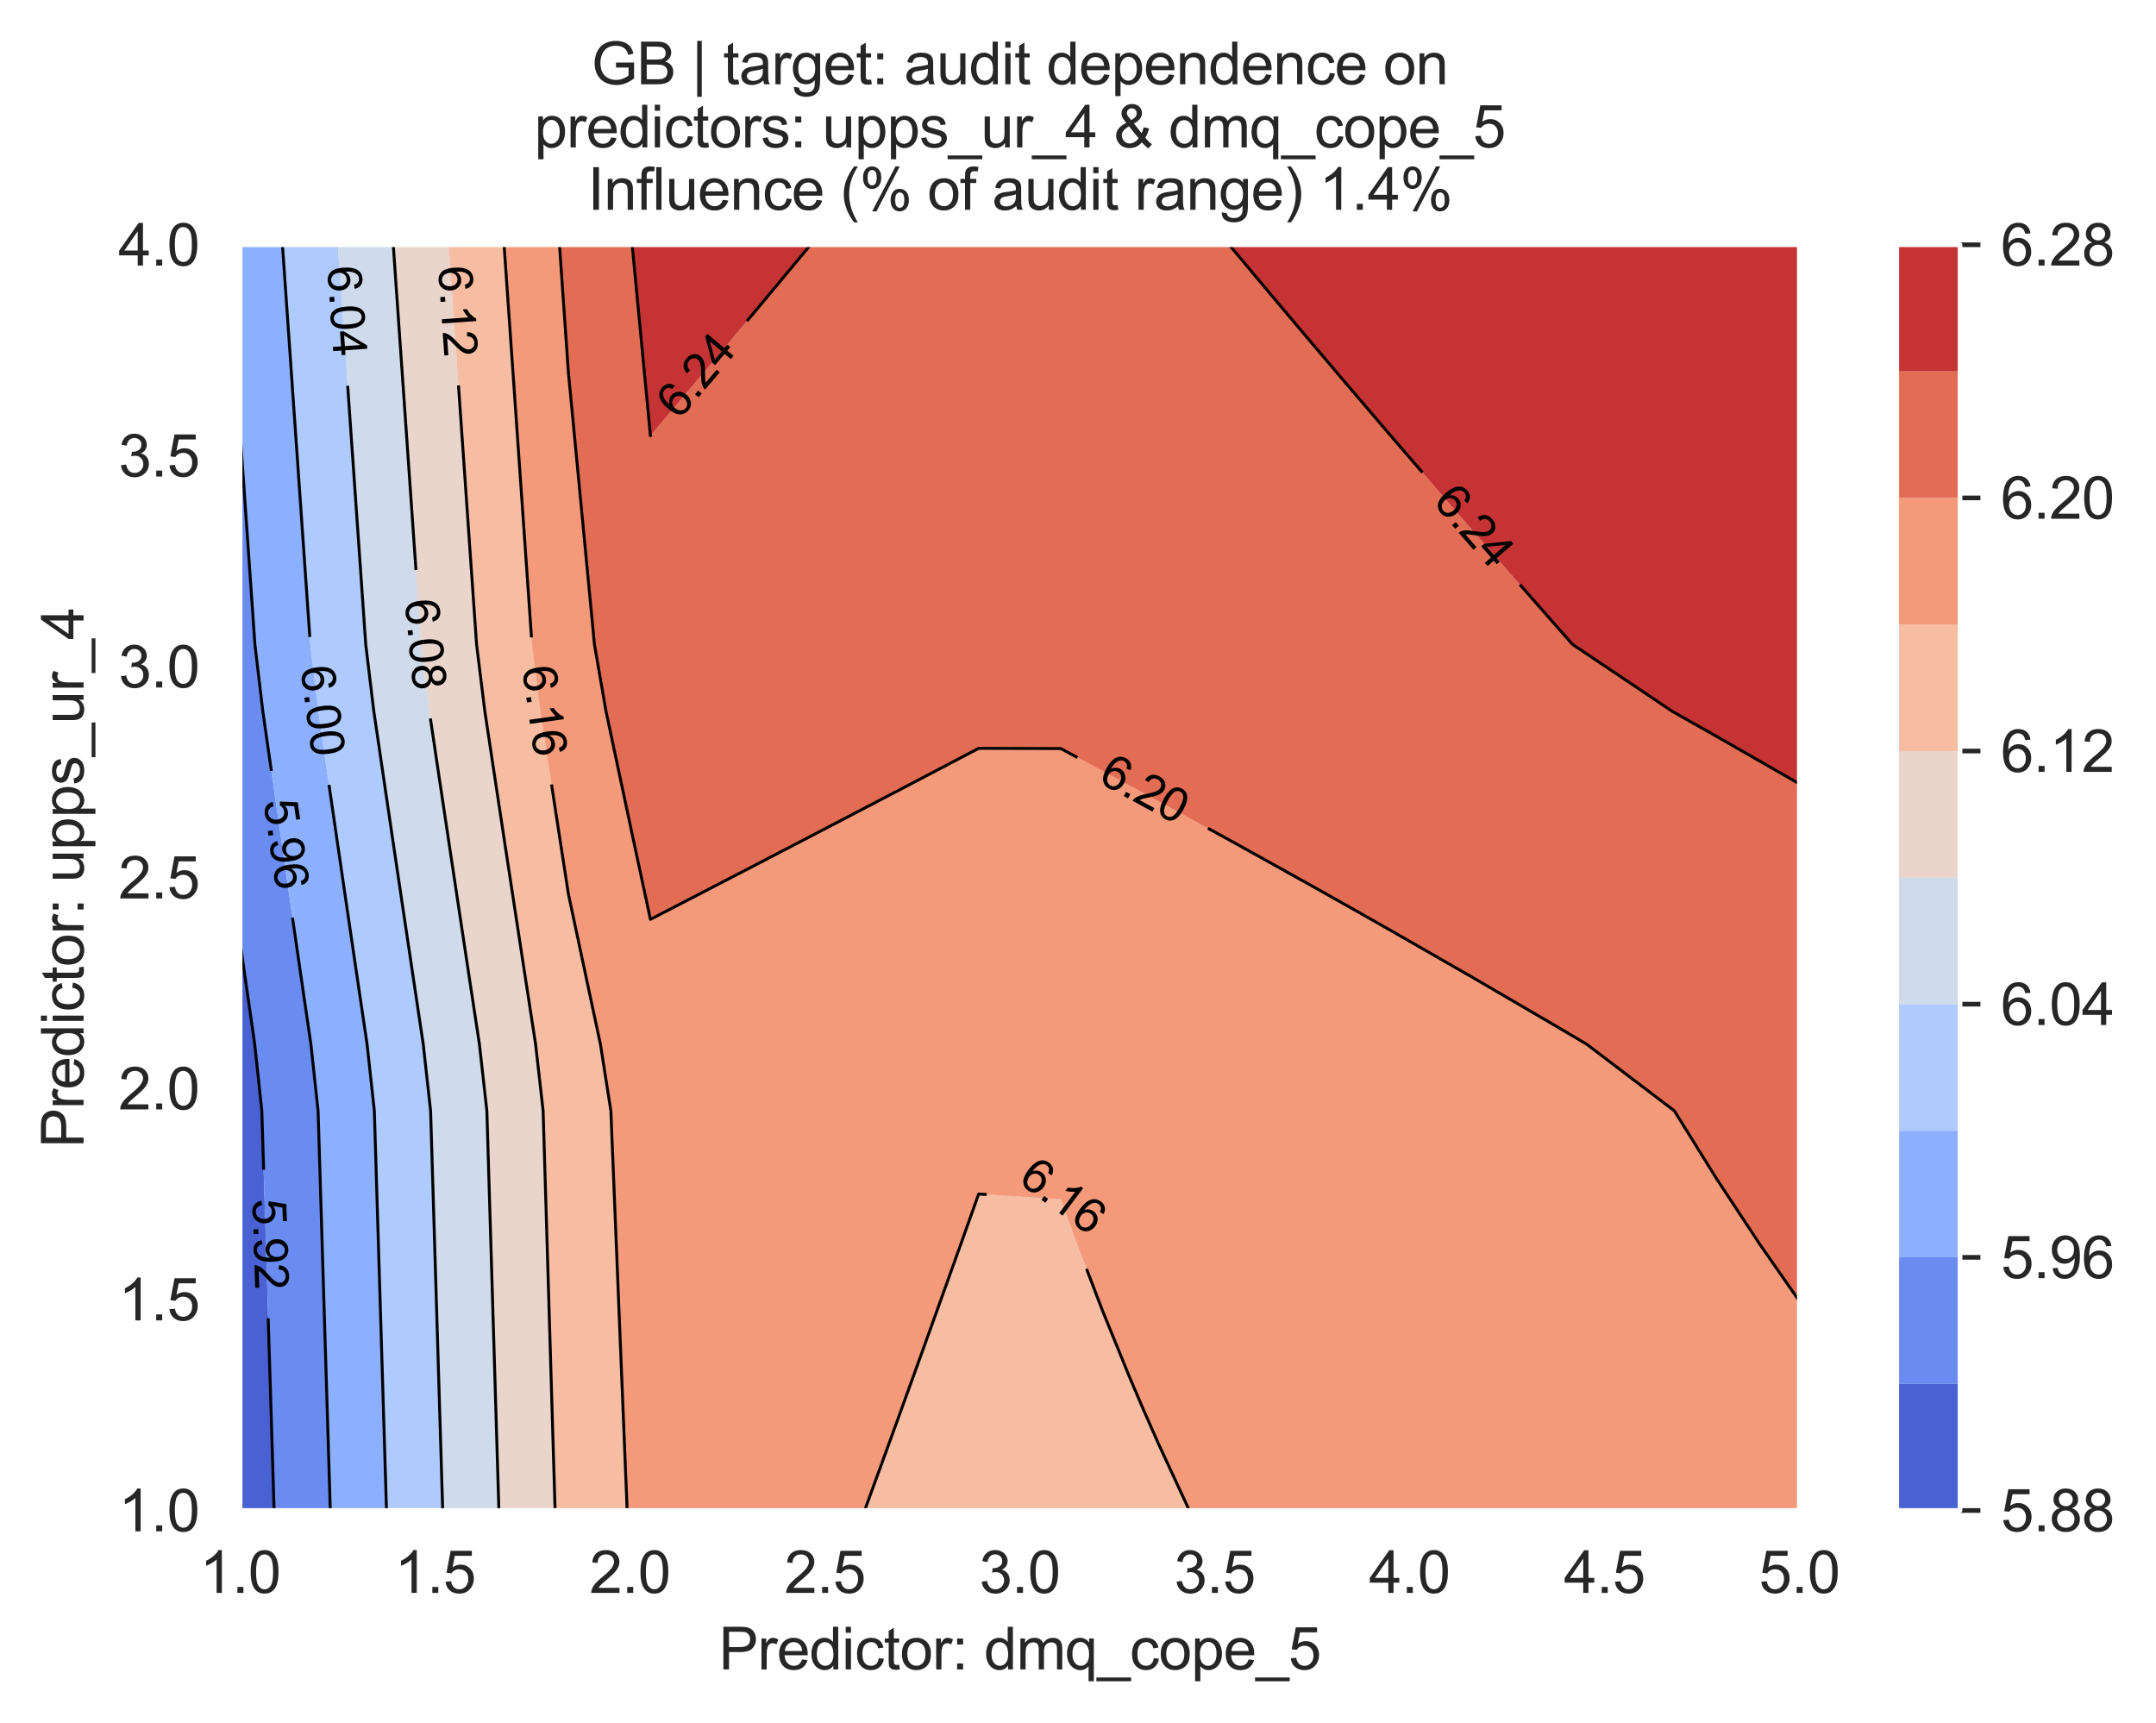 <?xml version="1.0" encoding="utf-8" standalone="no"?>
<!DOCTYPE svg PUBLIC "-//W3C//DTD SVG 1.1//EN"
  "http://www.w3.org/Graphics/SVG/1.1/DTD/svg11.dtd">
<svg xmlns:xlink="http://www.w3.org/1999/xlink" width="370.358pt" height="295.974pt" viewBox="0 0 370.358 295.974" xmlns="http://www.w3.org/2000/svg" version="1.1">
 <defs>
  <style type="text/css">*{stroke-linejoin: round; stroke-linecap: butt}</style>
 </defs>
 <g id="figure_1">
  <g id="patch_1">
   <path d="M 0 295.974 
L 370.358 295.974 
L 370.358 0 
L 0 0 
z
" style="fill: #ffffff"/>
  </g>
  <g id="axes_1">
   <g id="patch_2">
    <path d="M 41.245 259.483 
L 309.085 259.483 
L 309.085 42.043 
L 41.245 42.043 
z
" style="fill: #eaeaf2"/>
   </g>
   <g id="matplotlib.axis_1">
    <g id="xtick_1">
     <g id="line2d_1">
      <path d="M 41.245 259.483 
L 41.245 42.043 
" clip-path="url(#p12a5e6194b)" style="fill: none; stroke: #ffffff; stroke-width: 0.8; stroke-linecap: round"/>
     </g>
     <g id="text_1">
      <!-- 1.0 -->
      <g style="fill: #262626" transform="translate(34.295 273.641)scale(0.1 -0.1)">
       <defs>
        <path id="ArialMT-31" d="M 2384 0 
L 1822 0 
L 1822 3584 
Q 1619 3391 1289 3197 
Q 959 3003 697 2906 
L 697 3450 
Q 1169 3672 1522 3987 
Q 1875 4303 2022 4600 
L 2384 4600 
L 2384 0 
z
" transform="scale(0.016)"/>
        <path id="ArialMT-2e" d="M 581 0 
L 581 641 
L 1222 641 
L 1222 0 
L 581 0 
z
" transform="scale(0.016)"/>
        <path id="ArialMT-30" d="M 266 2259 
Q 266 3072 433 3567 
Q 600 4063 929 4331 
Q 1259 4600 1759 4600 
Q 2128 4600 2406 4451 
Q 2684 4303 2865 4023 
Q 3047 3744 3150 3342 
Q 3253 2941 3253 2259 
Q 3253 1453 3087 958 
Q 2922 463 2592 192 
Q 2263 -78 1759 -78 
Q 1097 -78 719 397 
Q 266 969 266 2259 
z
M 844 2259 
Q 844 1131 1108 757 
Q 1372 384 1759 384 
Q 2147 384 2411 759 
Q 2675 1134 2675 2259 
Q 2675 3391 2411 3762 
Q 2147 4134 1753 4134 
Q 1366 4134 1134 3806 
Q 844 3388 844 2259 
z
" transform="scale(0.016)"/>
       </defs>
       <use xlink:href="#ArialMT-31"/>
       <use xlink:href="#ArialMT-2e" x="55.615"/>
       <use xlink:href="#ArialMT-30" x="83.398"/>
      </g>
     </g>
    </g>
    <g id="xtick_2">
     <g id="line2d_2">
      <path d="M 74.725 259.483 
L 74.725 42.043 
" clip-path="url(#p12a5e6194b)" style="fill: none; stroke: #ffffff; stroke-width: 0.8; stroke-linecap: round"/>
     </g>
     <g id="text_2">
      <!-- 1.5 -->
      <g style="fill: #262626" transform="translate(67.775 273.641)scale(0.1 -0.1)">
       <defs>
        <path id="ArialMT-35" d="M 266 1200 
L 856 1250 
Q 922 819 1161 601 
Q 1400 384 1738 384 
Q 2144 384 2425 690 
Q 2706 997 2706 1503 
Q 2706 1984 2436 2262 
Q 2166 2541 1728 2541 
Q 1456 2541 1237 2417 
Q 1019 2294 894 2097 
L 366 2166 
L 809 4519 
L 3088 4519 
L 3088 3981 
L 1259 3981 
L 1013 2750 
Q 1425 3038 1878 3038 
Q 2478 3038 2890 2622 
Q 3303 2206 3303 1553 
Q 3303 931 2941 478 
Q 2500 -78 1738 -78 
Q 1113 -78 717 272 
Q 322 622 266 1200 
z
" transform="scale(0.016)"/>
       </defs>
       <use xlink:href="#ArialMT-31"/>
       <use xlink:href="#ArialMT-2e" x="55.615"/>
       <use xlink:href="#ArialMT-35" x="83.398"/>
      </g>
     </g>
    </g>
    <g id="xtick_3">
     <g id="line2d_3">
      <path d="M 108.205 259.483 
L 108.205 42.043 
" clip-path="url(#p12a5e6194b)" style="fill: none; stroke: #ffffff; stroke-width: 0.8; stroke-linecap: round"/>
     </g>
     <g id="text_3">
      <!-- 2.0 -->
      <g style="fill: #262626" transform="translate(101.255 273.641)scale(0.1 -0.1)">
       <defs>
        <path id="ArialMT-32" d="M 3222 541 
L 3222 0 
L 194 0 
Q 188 203 259 391 
Q 375 700 629 1000 
Q 884 1300 1366 1694 
Q 2113 2306 2375 2664 
Q 2638 3022 2638 3341 
Q 2638 3675 2398 3904 
Q 2159 4134 1775 4134 
Q 1369 4134 1125 3890 
Q 881 3647 878 3216 
L 300 3275 
Q 359 3922 746 4261 
Q 1134 4600 1788 4600 
Q 2447 4600 2831 4234 
Q 3216 3869 3216 3328 
Q 3216 3053 3103 2787 
Q 2991 2522 2730 2228 
Q 2469 1934 1863 1422 
Q 1356 997 1212 845 
Q 1069 694 975 541 
L 3222 541 
z
" transform="scale(0.016)"/>
       </defs>
       <use xlink:href="#ArialMT-32"/>
       <use xlink:href="#ArialMT-2e" x="55.615"/>
       <use xlink:href="#ArialMT-30" x="83.398"/>
      </g>
     </g>
    </g>
    <g id="xtick_4">
     <g id="line2d_4">
      <path d="M 141.685 259.483 
L 141.685 42.043 
" clip-path="url(#p12a5e6194b)" style="fill: none; stroke: #ffffff; stroke-width: 0.8; stroke-linecap: round"/>
     </g>
     <g id="text_4">
      <!-- 2.5 -->
      <g style="fill: #262626" transform="translate(134.735 273.641)scale(0.1 -0.1)">
       <use xlink:href="#ArialMT-32"/>
       <use xlink:href="#ArialMT-2e" x="55.615"/>
       <use xlink:href="#ArialMT-35" x="83.398"/>
      </g>
     </g>
    </g>
    <g id="xtick_5">
     <g id="line2d_5">
      <path d="M 175.165 259.483 
L 175.165 42.043 
" clip-path="url(#p12a5e6194b)" style="fill: none; stroke: #ffffff; stroke-width: 0.8; stroke-linecap: round"/>
     </g>
     <g id="text_5">
      <!-- 3.0 -->
      <g style="fill: #262626" transform="translate(168.215 273.641)scale(0.1 -0.1)">
       <defs>
        <path id="ArialMT-33" d="M 269 1209 
L 831 1284 
Q 928 806 1161 595 
Q 1394 384 1728 384 
Q 2125 384 2398 659 
Q 2672 934 2672 1341 
Q 2672 1728 2419 1979 
Q 2166 2231 1775 2231 
Q 1616 2231 1378 2169 
L 1441 2663 
Q 1497 2656 1531 2656 
Q 1891 2656 2178 2843 
Q 2466 3031 2466 3422 
Q 2466 3731 2256 3934 
Q 2047 4138 1716 4138 
Q 1388 4138 1169 3931 
Q 950 3725 888 3313 
L 325 3413 
Q 428 3978 793 4289 
Q 1159 4600 1703 4600 
Q 2078 4600 2393 4439 
Q 2709 4278 2876 4000 
Q 3044 3722 3044 3409 
Q 3044 3113 2884 2869 
Q 2725 2625 2413 2481 
Q 2819 2388 3044 2092 
Q 3269 1797 3269 1353 
Q 3269 753 2831 336 
Q 2394 -81 1725 -81 
Q 1122 -81 723 278 
Q 325 638 269 1209 
z
" transform="scale(0.016)"/>
       </defs>
       <use xlink:href="#ArialMT-33"/>
       <use xlink:href="#ArialMT-2e" x="55.615"/>
       <use xlink:href="#ArialMT-30" x="83.398"/>
      </g>
     </g>
    </g>
    <g id="xtick_6">
     <g id="line2d_6">
      <path d="M 208.645 259.483 
L 208.645 42.043 
" clip-path="url(#p12a5e6194b)" style="fill: none; stroke: #ffffff; stroke-width: 0.8; stroke-linecap: round"/>
     </g>
     <g id="text_6">
      <!-- 3.5 -->
      <g style="fill: #262626" transform="translate(201.695 273.641)scale(0.1 -0.1)">
       <use xlink:href="#ArialMT-33"/>
       <use xlink:href="#ArialMT-2e" x="55.615"/>
       <use xlink:href="#ArialMT-35" x="83.398"/>
      </g>
     </g>
    </g>
    <g id="xtick_7">
     <g id="line2d_7">
      <path d="M 242.125 259.483 
L 242.125 42.043 
" clip-path="url(#p12a5e6194b)" style="fill: none; stroke: #ffffff; stroke-width: 0.8; stroke-linecap: round"/>
     </g>
     <g id="text_7">
      <!-- 4.0 -->
      <g style="fill: #262626" transform="translate(235.175 273.641)scale(0.1 -0.1)">
       <defs>
        <path id="ArialMT-34" d="M 2069 0 
L 2069 1097 
L 81 1097 
L 81 1613 
L 2172 4581 
L 2631 4581 
L 2631 1613 
L 3250 1613 
L 3250 1097 
L 2631 1097 
L 2631 0 
L 2069 0 
z
M 2069 1613 
L 2069 3678 
L 634 1613 
L 2069 1613 
z
" transform="scale(0.016)"/>
       </defs>
       <use xlink:href="#ArialMT-34"/>
       <use xlink:href="#ArialMT-2e" x="55.615"/>
       <use xlink:href="#ArialMT-30" x="83.398"/>
      </g>
     </g>
    </g>
    <g id="xtick_8">
     <g id="line2d_8">
      <path d="M 275.605 259.483 
L 275.605 42.043 
" clip-path="url(#p12a5e6194b)" style="fill: none; stroke: #ffffff; stroke-width: 0.8; stroke-linecap: round"/>
     </g>
     <g id="text_8">
      <!-- 4.5 -->
      <g style="fill: #262626" transform="translate(268.655 273.641)scale(0.1 -0.1)">
       <use xlink:href="#ArialMT-34"/>
       <use xlink:href="#ArialMT-2e" x="55.615"/>
       <use xlink:href="#ArialMT-35" x="83.398"/>
      </g>
     </g>
    </g>
    <g id="xtick_9">
     <g id="line2d_9">
      <path d="M 309.085 259.483 
L 309.085 42.043 
" clip-path="url(#p12a5e6194b)" style="fill: none; stroke: #ffffff; stroke-width: 0.8; stroke-linecap: round"/>
     </g>
     <g id="text_9">
      <!-- 5.0 -->
      <g style="fill: #262626" transform="translate(302.135 273.641)scale(0.1 -0.1)">
       <use xlink:href="#ArialMT-35"/>
       <use xlink:href="#ArialMT-2e" x="55.615"/>
       <use xlink:href="#ArialMT-30" x="83.398"/>
      </g>
     </g>
    </g>
    <g id="text_10">
     <!-- Predictor: dmq_cope_5 -->
     <g style="fill: #262626" transform="translate(123.472 286.786)scale(0.1 -0.1)">
      <defs>
       <path id="ArialMT-50" d="M 494 0 
L 494 4581 
L 2222 4581 
Q 2678 4581 2919 4538 
Q 3256 4481 3484 4323 
Q 3713 4166 3852 3881 
Q 3991 3597 3991 3256 
Q 3991 2672 3619 2267 
Q 3247 1863 2275 1863 
L 1100 1863 
L 1100 0 
L 494 0 
z
M 1100 2403 
L 2284 2403 
Q 2872 2403 3119 2622 
Q 3366 2841 3366 3238 
Q 3366 3525 3220 3729 
Q 3075 3934 2838 4000 
Q 2684 4041 2272 4041 
L 1100 4041 
L 1100 2403 
z
" transform="scale(0.016)"/>
       <path id="ArialMT-72" d="M 416 0 
L 416 3319 
L 922 3319 
L 922 2816 
Q 1116 3169 1280 3281 
Q 1444 3394 1641 3394 
Q 1925 3394 2219 3213 
L 2025 2691 
Q 1819 2813 1613 2813 
Q 1428 2813 1281 2702 
Q 1134 2591 1072 2394 
Q 978 2094 978 1738 
L 978 0 
L 416 0 
z
" transform="scale(0.016)"/>
       <path id="ArialMT-65" d="M 2694 1069 
L 3275 997 
Q 3138 488 2766 206 
Q 2394 -75 1816 -75 
Q 1088 -75 661 373 
Q 234 822 234 1631 
Q 234 2469 665 2931 
Q 1097 3394 1784 3394 
Q 2450 3394 2872 2941 
Q 3294 2488 3294 1666 
Q 3294 1616 3291 1516 
L 816 1516 
Q 847 969 1125 678 
Q 1403 388 1819 388 
Q 2128 388 2347 550 
Q 2566 713 2694 1069 
z
M 847 1978 
L 2700 1978 
Q 2663 2397 2488 2606 
Q 2219 2931 1791 2931 
Q 1403 2931 1139 2672 
Q 875 2413 847 1978 
z
" transform="scale(0.016)"/>
       <path id="ArialMT-64" d="M 2575 0 
L 2575 419 
Q 2259 -75 1647 -75 
Q 1250 -75 917 144 
Q 584 363 401 755 
Q 219 1147 219 1656 
Q 219 2153 384 2558 
Q 550 2963 881 3178 
Q 1213 3394 1622 3394 
Q 1922 3394 2156 3267 
Q 2391 3141 2538 2938 
L 2538 4581 
L 3097 4581 
L 3097 0 
L 2575 0 
z
M 797 1656 
Q 797 1019 1065 703 
Q 1334 388 1700 388 
Q 2069 388 2326 689 
Q 2584 991 2584 1609 
Q 2584 2291 2321 2609 
Q 2059 2928 1675 2928 
Q 1300 2928 1048 2622 
Q 797 2316 797 1656 
z
" transform="scale(0.016)"/>
       <path id="ArialMT-69" d="M 425 3934 
L 425 4581 
L 988 4581 
L 988 3934 
L 425 3934 
z
M 425 0 
L 425 3319 
L 988 3319 
L 988 0 
L 425 0 
z
" transform="scale(0.016)"/>
       <path id="ArialMT-63" d="M 2588 1216 
L 3141 1144 
Q 3050 572 2676 248 
Q 2303 -75 1759 -75 
Q 1078 -75 664 370 
Q 250 816 250 1647 
Q 250 2184 428 2587 
Q 606 2991 970 3192 
Q 1334 3394 1763 3394 
Q 2303 3394 2647 3120 
Q 2991 2847 3088 2344 
L 2541 2259 
Q 2463 2594 2264 2762 
Q 2066 2931 1784 2931 
Q 1359 2931 1093 2626 
Q 828 2322 828 1663 
Q 828 994 1084 691 
Q 1341 388 1753 388 
Q 2084 388 2306 591 
Q 2528 794 2588 1216 
z
" transform="scale(0.016)"/>
       <path id="ArialMT-74" d="M 1650 503 
L 1731 6 
Q 1494 -44 1306 -44 
Q 1000 -44 831 53 
Q 663 150 594 308 
Q 525 466 525 972 
L 525 2881 
L 113 2881 
L 113 3319 
L 525 3319 
L 525 4141 
L 1084 4478 
L 1084 3319 
L 1650 3319 
L 1650 2881 
L 1084 2881 
L 1084 941 
Q 1084 700 1114 631 
Q 1144 563 1211 522 
Q 1278 481 1403 481 
Q 1497 481 1650 503 
z
" transform="scale(0.016)"/>
       <path id="ArialMT-6f" d="M 213 1659 
Q 213 2581 725 3025 
Q 1153 3394 1769 3394 
Q 2453 3394 2887 2945 
Q 3322 2497 3322 1706 
Q 3322 1066 3130 698 
Q 2938 331 2570 128 
Q 2203 -75 1769 -75 
Q 1072 -75 642 372 
Q 213 819 213 1659 
z
M 791 1659 
Q 791 1022 1069 705 
Q 1347 388 1769 388 
Q 2188 388 2466 706 
Q 2744 1025 2744 1678 
Q 2744 2294 2464 2611 
Q 2184 2928 1769 2928 
Q 1347 2928 1069 2612 
Q 791 2297 791 1659 
z
" transform="scale(0.016)"/>
       <path id="ArialMT-3a" d="M 578 2678 
L 578 3319 
L 1219 3319 
L 1219 2678 
L 578 2678 
z
M 578 0 
L 578 641 
L 1219 641 
L 1219 0 
L 578 0 
z
" transform="scale(0.016)"/>
       <path id="ArialMT-20" transform="scale(0.016)"/>
       <path id="ArialMT-6d" d="M 422 0 
L 422 3319 
L 925 3319 
L 925 2853 
Q 1081 3097 1340 3245 
Q 1600 3394 1931 3394 
Q 2300 3394 2536 3241 
Q 2772 3088 2869 2813 
Q 3263 3394 3894 3394 
Q 4388 3394 4653 3120 
Q 4919 2847 4919 2278 
L 4919 0 
L 4359 0 
L 4359 2091 
Q 4359 2428 4304 2576 
Q 4250 2725 4106 2815 
Q 3963 2906 3769 2906 
Q 3419 2906 3187 2673 
Q 2956 2441 2956 1928 
L 2956 0 
L 2394 0 
L 2394 2156 
Q 2394 2531 2256 2718 
Q 2119 2906 1806 2906 
Q 1569 2906 1367 2781 
Q 1166 2656 1075 2415 
Q 984 2175 984 1722 
L 984 0 
L 422 0 
z
" transform="scale(0.016)"/>
       <path id="ArialMT-71" d="M 2538 -1272 
L 2538 353 
Q 2406 169 2170 47 
Q 1934 -75 1669 -75 
Q 1078 -75 651 397 
Q 225 869 225 1691 
Q 225 2191 398 2587 
Q 572 2984 901 3189 
Q 1231 3394 1625 3394 
Q 2241 3394 2594 2875 
L 2594 3319 
L 3100 3319 
L 3100 -1272 
L 2538 -1272 
z
M 803 1669 
Q 803 1028 1072 708 
Q 1341 388 1716 388 
Q 2075 388 2334 692 
Q 2594 997 2594 1619 
Q 2594 2281 2320 2615 
Q 2047 2950 1678 2950 
Q 1313 2950 1058 2639 
Q 803 2328 803 1669 
z
" transform="scale(0.016)"/>
       <path id="ArialMT-5f" d="M -97 -1272 
L -97 -866 
L 3631 -866 
L 3631 -1272 
L -97 -1272 
z
" transform="scale(0.016)"/>
       <path id="ArialMT-70" d="M 422 -1272 
L 422 3319 
L 934 3319 
L 934 2888 
Q 1116 3141 1344 3267 
Q 1572 3394 1897 3394 
Q 2322 3394 2647 3175 
Q 2972 2956 3137 2557 
Q 3303 2159 3303 1684 
Q 3303 1175 3120 767 
Q 2938 359 2589 142 
Q 2241 -75 1856 -75 
Q 1575 -75 1351 44 
Q 1128 163 984 344 
L 984 -1272 
L 422 -1272 
z
M 931 1641 
Q 931 1000 1190 694 
Q 1450 388 1819 388 
Q 2194 388 2461 705 
Q 2728 1022 2728 1688 
Q 2728 2322 2467 2637 
Q 2206 2953 1844 2953 
Q 1484 2953 1207 2617 
Q 931 2281 931 1641 
z
" transform="scale(0.016)"/>
      </defs>
      <use xlink:href="#ArialMT-50"/>
      <use xlink:href="#ArialMT-72" x="66.699"/>
      <use xlink:href="#ArialMT-65" x="100"/>
      <use xlink:href="#ArialMT-64" x="155.615"/>
      <use xlink:href="#ArialMT-69" x="211.23"/>
      <use xlink:href="#ArialMT-63" x="233.447"/>
      <use xlink:href="#ArialMT-74" x="283.447"/>
      <use xlink:href="#ArialMT-6f" x="311.23"/>
      <use xlink:href="#ArialMT-72" x="366.846"/>
      <use xlink:href="#ArialMT-3a" x="400.146"/>
      <use xlink:href="#ArialMT-20" x="427.93"/>
      <use xlink:href="#ArialMT-64" x="455.713"/>
      <use xlink:href="#ArialMT-6d" x="511.328"/>
      <use xlink:href="#ArialMT-71" x="594.629"/>
      <use xlink:href="#ArialMT-5f" x="650.244"/>
      <use xlink:href="#ArialMT-63" x="705.859"/>
      <use xlink:href="#ArialMT-6f" x="755.859"/>
      <use xlink:href="#ArialMT-70" x="811.475"/>
      <use xlink:href="#ArialMT-65" x="867.09"/>
      <use xlink:href="#ArialMT-5f" x="922.705"/>
      <use xlink:href="#ArialMT-35" x="978.32"/>
     </g>
    </g>
   </g>
   <g id="matplotlib.axis_2">
    <g id="ytick_1">
     <g id="line2d_10">
      <path d="M 41.245 259.483 
L 309.085 259.483 
" clip-path="url(#p12a5e6194b)" style="fill: none; stroke: #ffffff; stroke-width: 0.8; stroke-linecap: round"/>
     </g>
     <g id="text_11">
      <!-- 1.0 -->
      <g style="fill: #262626" transform="translate(20.345 263.062)scale(0.1 -0.1)">
       <use xlink:href="#ArialMT-31"/>
       <use xlink:href="#ArialMT-2e" x="55.615"/>
       <use xlink:href="#ArialMT-30" x="83.398"/>
      </g>
     </g>
    </g>
    <g id="ytick_2">
     <g id="line2d_11">
      <path d="M 41.245 223.243 
L 309.085 223.243 
" clip-path="url(#p12a5e6194b)" style="fill: none; stroke: #ffffff; stroke-width: 0.8; stroke-linecap: round"/>
     </g>
     <g id="text_12">
      <!-- 1.5 -->
      <g style="fill: #262626" transform="translate(20.345 226.822)scale(0.1 -0.1)">
       <use xlink:href="#ArialMT-31"/>
       <use xlink:href="#ArialMT-2e" x="55.615"/>
       <use xlink:href="#ArialMT-35" x="83.398"/>
      </g>
     </g>
    </g>
    <g id="ytick_3">
     <g id="line2d_12">
      <path d="M 41.245 187.003 
L 309.085 187.003 
" clip-path="url(#p12a5e6194b)" style="fill: none; stroke: #ffffff; stroke-width: 0.8; stroke-linecap: round"/>
     </g>
     <g id="text_13">
      <!-- 2.0 -->
      <g style="fill: #262626" transform="translate(20.345 190.582)scale(0.1 -0.1)">
       <use xlink:href="#ArialMT-32"/>
       <use xlink:href="#ArialMT-2e" x="55.615"/>
       <use xlink:href="#ArialMT-30" x="83.398"/>
      </g>
     </g>
    </g>
    <g id="ytick_4">
     <g id="line2d_13">
      <path d="M 41.245 150.763 
L 309.085 150.763 
" clip-path="url(#p12a5e6194b)" style="fill: none; stroke: #ffffff; stroke-width: 0.8; stroke-linecap: round"/>
     </g>
     <g id="text_14">
      <!-- 2.5 -->
      <g style="fill: #262626" transform="translate(20.345 154.342)scale(0.1 -0.1)">
       <use xlink:href="#ArialMT-32"/>
       <use xlink:href="#ArialMT-2e" x="55.615"/>
       <use xlink:href="#ArialMT-35" x="83.398"/>
      </g>
     </g>
    </g>
    <g id="ytick_5">
     <g id="line2d_14">
      <path d="M 41.245 114.523 
L 309.085 114.523 
" clip-path="url(#p12a5e6194b)" style="fill: none; stroke: #ffffff; stroke-width: 0.8; stroke-linecap: round"/>
     </g>
     <g id="text_15">
      <!-- 3.0 -->
      <g style="fill: #262626" transform="translate(20.345 118.102)scale(0.1 -0.1)">
       <use xlink:href="#ArialMT-33"/>
       <use xlink:href="#ArialMT-2e" x="55.615"/>
       <use xlink:href="#ArialMT-30" x="83.398"/>
      </g>
     </g>
    </g>
    <g id="ytick_6">
     <g id="line2d_15">
      <path d="M 41.245 78.283 
L 309.085 78.283 
" clip-path="url(#p12a5e6194b)" style="fill: none; stroke: #ffffff; stroke-width: 0.8; stroke-linecap: round"/>
     </g>
     <g id="text_16">
      <!-- 3.5 -->
      <g style="fill: #262626" transform="translate(20.345 81.862)scale(0.1 -0.1)">
       <use xlink:href="#ArialMT-33"/>
       <use xlink:href="#ArialMT-2e" x="55.615"/>
       <use xlink:href="#ArialMT-35" x="83.398"/>
      </g>
     </g>
    </g>
    <g id="ytick_7">
     <g id="line2d_16">
      <path d="M 41.245 42.043 
L 309.085 42.043 
" clip-path="url(#p12a5e6194b)" style="fill: none; stroke: #ffffff; stroke-width: 0.8; stroke-linecap: round"/>
     </g>
     <g id="text_17">
      <!-- 4.0 -->
      <g style="fill: #262626" transform="translate(20.345 45.622)scale(0.1 -0.1)">
       <use xlink:href="#ArialMT-34"/>
       <use xlink:href="#ArialMT-2e" x="55.615"/>
       <use xlink:href="#ArialMT-30" x="83.398"/>
      </g>
     </g>
    </g>
    <g id="text_18">
     <!-- Predictor: upps_ur_4 -->
     <g style="fill: #262626" transform="translate(14.358 197.176)rotate(-90)scale(0.1 -0.1)">
      <defs>
       <path id="ArialMT-75" d="M 2597 0 
L 2597 488 
Q 2209 -75 1544 -75 
Q 1250 -75 995 37 
Q 741 150 617 320 
Q 494 491 444 738 
Q 409 903 409 1263 
L 409 3319 
L 972 3319 
L 972 1478 
Q 972 1038 1006 884 
Q 1059 663 1231 536 
Q 1403 409 1656 409 
Q 1909 409 2131 539 
Q 2353 669 2445 892 
Q 2538 1116 2538 1541 
L 2538 3319 
L 3100 3319 
L 3100 0 
L 2597 0 
z
" transform="scale(0.016)"/>
       <path id="ArialMT-73" d="M 197 991 
L 753 1078 
Q 800 744 1014 566 
Q 1228 388 1613 388 
Q 2000 388 2187 545 
Q 2375 703 2375 916 
Q 2375 1106 2209 1216 
Q 2094 1291 1634 1406 
Q 1016 1563 777 1677 
Q 538 1791 414 1992 
Q 291 2194 291 2438 
Q 291 2659 392 2848 
Q 494 3038 669 3163 
Q 800 3259 1026 3326 
Q 1253 3394 1513 3394 
Q 1903 3394 2198 3281 
Q 2494 3169 2634 2976 
Q 2775 2784 2828 2463 
L 2278 2388 
Q 2241 2644 2061 2787 
Q 1881 2931 1553 2931 
Q 1166 2931 1000 2803 
Q 834 2675 834 2503 
Q 834 2394 903 2306 
Q 972 2216 1119 2156 
Q 1203 2125 1616 2013 
Q 2213 1853 2448 1751 
Q 2684 1650 2818 1456 
Q 2953 1263 2953 975 
Q 2953 694 2789 445 
Q 2625 197 2315 61 
Q 2006 -75 1616 -75 
Q 969 -75 630 194 
Q 291 463 197 991 
z
" transform="scale(0.016)"/>
      </defs>
      <use xlink:href="#ArialMT-50"/>
      <use xlink:href="#ArialMT-72" x="66.699"/>
      <use xlink:href="#ArialMT-65" x="100"/>
      <use xlink:href="#ArialMT-64" x="155.615"/>
      <use xlink:href="#ArialMT-69" x="211.23"/>
      <use xlink:href="#ArialMT-63" x="233.447"/>
      <use xlink:href="#ArialMT-74" x="283.447"/>
      <use xlink:href="#ArialMT-6f" x="311.23"/>
      <use xlink:href="#ArialMT-72" x="366.846"/>
      <use xlink:href="#ArialMT-3a" x="400.146"/>
      <use xlink:href="#ArialMT-20" x="427.93"/>
      <use xlink:href="#ArialMT-75" x="455.713"/>
      <use xlink:href="#ArialMT-70" x="511.328"/>
      <use xlink:href="#ArialMT-70" x="566.943"/>
      <use xlink:href="#ArialMT-73" x="622.559"/>
      <use xlink:href="#ArialMT-5f" x="672.559"/>
      <use xlink:href="#ArialMT-75" x="728.174"/>
      <use xlink:href="#ArialMT-72" x="783.789"/>
      <use xlink:href="#ArialMT-5f" x="817.09"/>
      <use xlink:href="#ArialMT-34" x="872.705"/>
     </g>
    </g>
   </g>
   <g id="PathCollection_1">
    <path d="M 46.736 248.039 
L 46.384 236.595 
L 46.032 225.15 
L 45.68 213.706 
L 45.328 202.262 
L 44.976 190.818 
L 43.757 179.374 
L 42.112 167.929 
L 41.245 161.877 
L 41.245 167.929 
L 41.245 179.374 
L 41.245 190.818 
L 41.245 202.262 
L 41.245 213.706 
L 41.245 225.15 
L 41.245 236.595 
L 41.245 248.039 
L 41.245 259.483 
L 47.088 259.483 
z
" clip-path="url(#p12a5e6194b)" style="fill: #4961d2"/>
   </g>
   <g id="PathCollection_2">
    <path d="M 55.342 259.483 
L 56.741 259.483 
L 56.391 248.039 
L 56.041 236.595 
L 55.691 225.15 
L 55.342 213.752 
L 55.341 213.706 
L 54.99 202.262 
L 54.64 190.818 
L 53.406 179.374 
L 51.738 167.929 
L 50.078 156.485 
L 48.425 145.041 
L 46.781 133.597 
L 45.144 122.153 
L 43.791 110.708 
L 42.993 99.264 
L 42.194 87.82 
L 41.395 76.376 
L 41.245 74.224 
L 41.245 76.376 
L 41.245 87.82 
L 41.245 99.264 
L 41.245 110.708 
L 41.245 122.153 
L 41.245 133.597 
L 41.245 145.041 
L 41.245 156.485 
L 41.245 161.877 
L 42.112 167.929 
L 43.757 179.374 
L 44.976 190.818 
L 45.328 202.262 
L 45.68 213.706 
L 46.032 225.15 
L 46.384 236.595 
L 46.736 248.039 
L 47.088 259.483 
z
" clip-path="url(#p12a5e6194b)" style="fill: #6a8bef"/>
   </g>
   <g id="PathCollection_3">
    <path d="M 66.047 248.039 
L 65.698 236.595 
L 65.35 225.15 
L 65.001 213.706 
L 64.653 202.262 
L 64.304 190.818 
L 63.055 179.374 
L 61.364 167.929 
L 59.68 156.485 
L 58.005 145.041 
L 56.337 133.597 
L 55.342 126.74 
L 54.678 122.153 
L 53.31 110.708 
L 52.511 99.264 
L 51.712 87.82 
L 50.913 76.376 
L 50.115 64.932 
L 49.316 53.487 
L 48.517 42.043 
L 41.245 42.043 
L 41.245 53.487 
L 41.245 64.932 
L 41.245 74.224 
L 41.395 76.376 
L 42.194 87.82 
L 42.993 99.264 
L 43.791 110.708 
L 45.144 122.153 
L 46.781 133.597 
L 48.425 145.041 
L 50.078 156.485 
L 51.738 167.929 
L 53.406 179.374 
L 54.64 190.818 
L 54.99 202.262 
L 55.341 213.706 
L 55.342 213.752 
L 55.691 225.15 
L 56.041 236.595 
L 56.391 248.039 
L 56.741 259.483 
L 66.395 259.483 
z
" clip-path="url(#p12a5e6194b)" style="fill: #8db0fe"/>
   </g>
   <g id="PathCollection_4">
    <path d="M 69.439 259.483 
L 76.048 259.483 
L 75.702 248.039 
L 75.355 236.595 
L 75.009 225.15 
L 74.662 213.706 
L 74.315 202.262 
L 73.968 190.818 
L 72.704 179.374 
L 70.989 167.929 
L 69.439 157.537 
L 69.282 156.485 
L 67.584 145.041 
L 65.894 133.597 
L 64.211 122.153 
L 62.828 110.708 
L 62.029 99.264 
L 61.23 87.82 
L 60.431 76.376 
L 59.633 64.932 
L 58.834 53.487 
L 58.035 42.043 
L 55.342 42.043 
L 48.517 42.043 
L 49.316 53.487 
L 50.115 64.932 
L 50.913 76.376 
L 51.712 87.82 
L 52.511 99.264 
L 53.31 110.708 
L 54.678 122.153 
L 55.342 126.74 
L 56.337 133.597 
L 58.005 145.041 
L 59.68 156.485 
L 61.364 167.929 
L 63.055 179.374 
L 64.304 190.818 
L 64.653 202.262 
L 65.001 213.706 
L 65.35 225.15 
L 65.698 236.595 
L 66.047 248.039 
L 66.395 259.483 
z
" clip-path="url(#p12a5e6194b)" style="fill: #afcafc"/>
   </g>
   <g id="PathCollection_5">
    <path d="M 83.536 259.483 
L 85.702 259.483 
L 85.357 248.039 
L 85.012 236.595 
L 84.667 225.15 
L 84.322 213.706 
L 83.977 202.262 
L 83.632 190.818 
L 83.536 189.961 
L 82.353 179.374 
L 80.615 167.929 
L 78.885 156.485 
L 77.163 145.041 
L 75.45 133.597 
L 73.745 122.153 
L 72.346 110.708 
L 71.547 99.264 
L 70.748 87.82 
L 69.949 76.376 
L 69.439 69.066 
L 69.15 64.932 
L 68.351 53.487 
L 67.552 42.043 
L 58.035 42.043 
L 58.834 53.487 
L 59.633 64.932 
L 60.431 76.376 
L 61.23 87.82 
L 62.029 99.264 
L 62.828 110.708 
L 64.211 122.153 
L 65.894 133.597 
L 67.584 145.041 
L 69.282 156.485 
L 69.439 157.537 
L 70.989 167.929 
L 72.704 179.374 
L 73.968 190.818 
L 74.315 202.262 
L 74.662 213.706 
L 75.009 225.15 
L 75.355 236.595 
L 75.702 248.039 
L 76.048 259.483 
z
" clip-path="url(#p12a5e6194b)" style="fill: #cfdaea"/>
   </g>
   <g id="PathCollection_6">
    <path d="M 95.012 248.039 
L 94.669 236.595 
L 94.326 225.15 
L 93.983 213.706 
L 93.639 202.262 
L 93.296 190.818 
L 92.002 179.374 
L 90.241 167.929 
L 88.487 156.485 
L 86.743 145.041 
L 85.007 133.597 
L 83.536 123.86 
L 83.279 122.153 
L 81.865 110.708 
L 81.066 99.264 
L 80.266 87.82 
L 79.467 76.376 
L 78.668 64.932 
L 77.869 53.487 
L 77.07 42.043 
L 69.439 42.043 
L 67.552 42.043 
L 68.351 53.487 
L 69.15 64.932 
L 69.439 69.066 
L 69.949 76.376 
L 70.748 87.82 
L 71.547 99.264 
L 72.346 110.708 
L 73.745 122.153 
L 75.45 133.597 
L 77.163 145.041 
L 78.885 156.485 
L 80.615 167.929 
L 82.353 179.374 
L 83.536 189.961 
L 83.632 190.818 
L 83.977 202.262 
L 84.322 213.706 
L 84.667 225.15 
L 85.012 236.595 
L 85.357 248.039 
L 85.702 259.483 
L 95.355 259.483 
z
" clip-path="url(#p12a5e6194b)" style="fill: #e9d5cb"/>
   </g>
   <g id="PathCollection_7">
    <path d="M 97.633 259.483 
L 107.734 259.483 
L 107.268 248.039 
L 106.801 236.595 
L 106.334 225.15 
L 105.867 213.706 
L 105.4 202.262 
L 104.932 190.818 
L 103.139 179.374 
L 100.693 167.929 
L 98.259 156.485 
L 97.633 153.53 
L 96.322 145.041 
L 94.563 133.597 
L 92.812 122.153 
L 91.383 110.708 
L 90.584 99.264 
L 89.785 87.82 
L 88.985 76.376 
L 88.186 64.932 
L 87.387 53.487 
L 86.588 42.043 
L 83.536 42.043 
L 77.07 42.043 
L 77.869 53.487 
L 78.668 64.932 
L 79.467 76.376 
L 80.266 87.82 
L 81.066 99.264 
L 81.865 110.708 
L 83.279 122.153 
L 83.536 123.86 
L 85.007 133.597 
L 86.743 145.041 
L 88.487 156.485 
L 90.241 167.929 
L 92.002 179.374 
L 93.296 190.818 
L 93.639 202.262 
L 93.983 213.706 
L 94.326 225.15 
L 94.669 236.595 
L 95.012 248.039 
L 95.355 259.483 
z
" clip-path="url(#p12a5e6194b)" style="fill: #f6bda2"/>
    <path d="M 154.02 259.483 
L 168.117 259.483 
L 182.214 259.483 
L 196.311 259.483 
L 204.31 259.483 
L 199.008 248.039 
L 196.311 241.912 
L 194.044 236.595 
L 189.388 225.15 
L 185.01 213.706 
L 182.214 206.017 
L 168.117 205.114 
L 165.056 213.706 
L 160.959 225.15 
L 156.839 236.595 
L 154.02 244.385 
L 152.694 248.039 
L 148.526 259.483 
z
" clip-path="url(#p12a5e6194b)" style="fill: #f6bda2"/>
   </g>
   <g id="PathCollection_8">
    <path d="M 111.73 259.483 
L 125.826 259.483 
L 139.923 259.483 
L 148.526 259.483 
L 152.694 248.039 
L 154.02 244.385 
L 156.839 236.595 
L 160.959 225.15 
L 165.056 213.706 
L 168.117 205.114 
L 182.214 206.017 
L 185.01 213.706 
L 189.388 225.15 
L 194.044 236.595 
L 196.311 241.912 
L 199.008 248.039 
L 204.31 259.483 
L 210.407 259.483 
L 224.504 259.483 
L 238.601 259.483 
L 252.698 259.483 
L 266.795 259.483 
L 280.892 259.483 
L 294.988 259.483 
L 309.085 259.483 
L 309.085 248.039 
L 309.085 236.595 
L 309.085 225.15 
L 309.085 223.498 
L 302.267 213.706 
L 294.988 202.669 
L 294.728 202.262 
L 287.616 190.818 
L 280.892 185.717 
L 272.546 179.374 
L 266.795 175.98 
L 252.995 167.929 
L 252.698 167.758 
L 238.601 159.67 
L 232.988 156.485 
L 224.504 151.711 
L 212.511 145.041 
L 210.407 143.881 
L 196.311 136.175 
L 191.543 133.597 
L 182.214 128.592 
L 168.117 128.554 
L 158.51 133.597 
L 154.02 135.948 
L 139.923 143.31 
L 136.598 145.041 
L 125.826 150.638 
L 114.534 156.485 
L 111.73 157.934 
L 111.418 156.485 
L 108.964 145.041 
L 106.522 133.597 
L 104.092 122.153 
L 102.113 110.708 
L 101.017 99.264 
L 99.922 87.82 
L 98.826 76.376 
L 97.73 64.932 
L 97.633 63.913 
L 96.904 53.487 
L 96.105 42.043 
L 86.588 42.043 
L 87.387 53.487 
L 88.186 64.932 
L 88.985 76.376 
L 89.785 87.82 
L 90.584 99.264 
L 91.383 110.708 
L 92.812 122.153 
L 94.563 133.597 
L 96.322 145.041 
L 97.633 153.53 
L 98.259 156.485 
L 100.693 167.929 
L 103.139 179.374 
L 104.932 190.818 
L 105.4 202.262 
L 105.867 213.706 
L 106.334 225.15 
L 106.801 236.595 
L 107.268 248.039 
L 107.734 259.483 
z
" clip-path="url(#p12a5e6194b)" style="fill: #f49a7b"/>
   </g>
   <g id="PathCollection_9">
    <path d="M 309.085 223.498 
L 309.085 213.706 
L 309.085 202.262 
L 309.085 190.818 
L 309.085 179.374 
L 309.085 167.929 
L 309.085 156.485 
L 309.085 145.041 
L 309.085 134.653 
L 307.257 133.597 
L 294.988 126.571 
L 287.179 122.153 
L 280.892 117.913 
L 270.14 110.708 
L 266.795 106.92 
L 260.067 99.264 
L 252.698 90.822 
L 250.09 87.82 
L 240.21 76.376 
L 238.601 74.502 
L 230.426 64.932 
L 224.504 57.952 
L 220.735 53.487 
L 211.135 42.043 
L 210.407 42.043 
L 196.311 42.043 
L 182.214 42.043 
L 168.117 42.043 
L 154.02 42.043 
L 139.923 42.043 
L 139.241 42.043 
L 129.709 53.487 
L 125.826 58.126 
L 120.109 64.932 
L 111.73 74.856 
L 110.78 64.932 
L 109.685 53.487 
L 108.59 42.043 
L 97.633 42.043 
L 96.105 42.043 
L 96.904 53.487 
L 97.633 63.913 
L 97.73 64.932 
L 98.826 76.376 
L 99.922 87.82 
L 101.017 99.264 
L 102.113 110.708 
L 104.092 122.153 
L 106.522 133.597 
L 108.964 145.041 
L 111.418 156.485 
L 111.73 157.934 
L 114.534 156.485 
L 125.826 150.638 
L 136.598 145.041 
L 139.923 143.31 
L 154.02 135.948 
L 158.51 133.597 
L 168.117 128.554 
L 182.214 128.592 
L 191.543 133.597 
L 196.311 136.175 
L 210.407 143.881 
L 212.511 145.041 
L 224.504 151.711 
L 232.988 156.485 
L 238.601 159.67 
L 252.698 167.758 
L 252.995 167.929 
L 266.795 175.98 
L 272.546 179.374 
L 280.892 185.717 
L 287.616 190.818 
L 294.728 202.262 
L 294.988 202.669 
L 302.267 213.706 
z
" clip-path="url(#p12a5e6194b)" style="fill: #e36c55"/>
   </g>
   <g id="PathCollection_10">
    <path d="M 309.085 134.653 
L 309.085 133.597 
L 309.085 122.153 
L 309.085 110.708 
L 309.085 99.264 
L 309.085 87.82 
L 309.085 76.376 
L 309.085 64.932 
L 309.085 53.487 
L 309.085 42.043 
L 294.988 42.043 
L 280.892 42.043 
L 266.795 42.043 
L 252.698 42.043 
L 238.601 42.043 
L 224.504 42.043 
L 211.135 42.043 
L 220.735 53.487 
L 224.504 57.952 
L 230.426 64.932 
L 238.601 74.502 
L 240.21 76.376 
L 250.09 87.82 
L 252.698 90.822 
L 260.067 99.264 
L 266.795 106.92 
L 270.14 110.708 
L 280.892 117.913 
L 287.179 122.153 
L 294.988 126.571 
L 307.257 133.597 
z
" clip-path="url(#p12a5e6194b)" style="fill: #c53334"/>
    <path d="M 111.73 74.856 
L 120.109 64.932 
L 125.826 58.126 
L 129.709 53.487 
L 139.241 42.043 
L 125.826 42.043 
L 111.73 42.043 
L 108.59 42.043 
L 109.685 53.487 
L 110.78 64.932 
z
" clip-path="url(#p12a5e6194b)" style="fill: #c53334"/>
   </g>
   <g id="PathCollection_11"/>
   <g id="PathCollection_12">
    <path d="M 41.245 161.877 
L 42.112 167.929 
L 43.757 179.374 
L 44.976 190.818 
L 45.288 200.962 
" clip-path="url(#p12a5e6194b)" style="fill: none; stroke: #000000; stroke-width: 0.5"/>
    <path d="M 46.072 226.45 
L 46.384 236.595 
L 46.736 248.039 
L 47.088 259.483 
" clip-path="url(#p12a5e6194b)" style="fill: none; stroke: #000000; stroke-width: 0.5"/>
   </g>
   <g id="PathCollection_13">
    <path d="M 41.245 74.224 
L 41.395 76.376 
L 42.194 87.82 
L 42.993 99.264 
L 43.791 110.708 
L 45.144 122.153 
L 46.613 132.421 
" clip-path="url(#p12a5e6194b)" style="fill: none; stroke: #000000; stroke-width: 0.5"/>
    <path d="M 50.248 157.66 
L 51.738 167.929 
L 53.406 179.374 
L 54.64 190.818 
L 54.99 202.262 
L 55.341 213.706 
L 55.342 213.752 
L 55.691 225.15 
L 56.041 236.595 
L 56.391 248.039 
L 56.741 259.483 
" clip-path="url(#p12a5e6194b)" style="fill: none; stroke: #000000; stroke-width: 0.5"/>
   </g>
   <g id="PathCollection_14">
    <path d="M 48.517 42.043 
L 49.316 53.487 
L 50.115 64.932 
L 50.913 76.376 
L 51.712 87.82 
L 52.511 99.264 
L 53.22 109.425 
" clip-path="url(#p12a5e6194b)" style="fill: none; stroke: #000000; stroke-width: 0.5"/>
    <path d="M 56.517 134.832 
L 58.005 145.041 
L 59.68 156.485 
L 61.364 167.929 
L 63.055 179.374 
L 64.304 190.818 
L 64.653 202.262 
L 65.001 213.706 
L 65.35 225.15 
L 65.698 236.595 
L 66.047 248.039 
L 66.395 259.483 
" clip-path="url(#p12a5e6194b)" style="fill: none; stroke: #000000; stroke-width: 0.5"/>
   </g>
   <g id="PathCollection_15">
    <path d="M 59.726 66.269 
L 60.431 76.376 
L 61.23 87.82 
L 62.029 99.264 
L 62.828 110.708 
L 64.211 122.153 
L 65.894 133.597 
L 67.584 145.041 
L 69.282 156.485 
L 69.439 157.537 
L 70.989 167.929 
L 72.704 179.374 
L 73.968 190.818 
L 74.315 202.262 
L 74.662 213.706 
L 75.009 225.15 
L 75.355 236.595 
L 75.702 248.039 
L 76.048 259.483 
" clip-path="url(#p12a5e6194b)" style="fill: none; stroke: #000000; stroke-width: 0.5"/>
   </g>
   <g id="PathCollection_16">
    <path d="M 67.552 42.043 
L 68.351 53.487 
L 69.15 64.932 
L 69.439 69.066 
L 69.949 76.376 
L 70.748 87.82 
L 71.454 97.927 
" clip-path="url(#p12a5e6194b)" style="fill: none; stroke: #000000; stroke-width: 0.5"/>
    <path d="M 73.934 123.422 
L 75.45 133.597 
L 77.163 145.041 
L 78.885 156.485 
L 80.615 167.929 
L 82.353 179.374 
L 83.536 189.961 
L 83.632 190.818 
L 83.977 202.262 
L 84.322 213.706 
L 84.667 225.15 
L 85.012 236.595 
L 85.357 248.039 
L 85.702 259.483 
" clip-path="url(#p12a5e6194b)" style="fill: none; stroke: #000000; stroke-width: 0.5"/>
   </g>
   <g id="PathCollection_17">
    <path d="M 78.757 66.206 
L 79.467 76.376 
L 80.266 87.82 
L 81.066 99.264 
L 81.865 110.708 
L 83.279 122.153 
L 83.536 123.86 
L 85.007 133.597 
L 86.743 145.041 
L 88.487 156.485 
L 90.241 167.929 
L 92.002 179.374 
L 93.296 190.818 
L 93.639 202.262 
L 93.983 213.706 
L 94.326 225.15 
L 94.669 236.595 
L 95.012 248.039 
L 95.355 259.483 
" clip-path="url(#p12a5e6194b)" style="fill: none; stroke: #000000; stroke-width: 0.5"/>
   </g>
   <g id="PathCollection_18">
    <path d="M 148.526 259.483 
L 152.694 248.039 
L 154.02 244.385 
L 156.839 236.595 
L 160.959 225.15 
L 165.056 213.706 
L 168.117 205.114 
L 169.49 205.202 
" clip-path="url(#p12a5e6194b)" style="fill: none; stroke: #000000; stroke-width: 0.5"/>
    <path d="M 186.642 217.973 
L 189.388 225.15 
L 194.044 236.595 
L 196.311 241.912 
L 199.008 248.039 
L 204.31 259.483 
" clip-path="url(#p12a5e6194b)" style="fill: none; stroke: #000000; stroke-width: 0.5"/>
    <path d="M 86.588 42.043 
L 87.387 53.487 
L 88.186 64.932 
L 88.985 76.376 
L 89.785 87.82 
L 90.584 99.264 
L 91.298 109.494 
" clip-path="url(#p12a5e6194b)" style="fill: none; stroke: #000000; stroke-width: 0.5"/>
    <path d="M 94.741 134.756 
L 96.322 145.041 
L 97.633 153.53 
L 98.259 156.485 
L 100.693 167.929 
L 103.139 179.374 
L 104.932 190.818 
L 105.4 202.262 
L 105.867 213.706 
L 106.334 225.15 
L 106.801 236.595 
L 107.268 248.039 
L 107.734 259.483 
" clip-path="url(#p12a5e6194b)" style="fill: none; stroke: #000000; stroke-width: 0.5"/>
   </g>
   <g id="PathCollection_19">
    <path d="M 96.105 42.043 
L 96.904 53.487 
L 97.633 63.913 
L 97.73 64.932 
L 98.826 76.376 
L 99.922 87.82 
L 101.017 99.264 
L 102.113 110.708 
L 104.092 122.153 
L 106.522 133.597 
L 108.964 145.041 
L 111.418 156.485 
L 111.73 157.934 
L 114.534 156.485 
L 125.826 150.638 
L 136.598 145.041 
L 139.923 143.31 
L 154.02 135.948 
L 158.51 133.597 
L 168.117 128.554 
L 182.214 128.592 
L 185.084 130.132 
" clip-path="url(#p12a5e6194b)" style="fill: none; stroke: #000000; stroke-width: 0.5"/>
    <path d="M 207.498 142.29 
L 210.407 143.881 
L 212.511 145.041 
L 224.504 151.711 
L 232.988 156.485 
L 238.601 159.67 
L 252.698 167.758 
L 252.995 167.929 
L 266.795 175.98 
L 272.546 179.374 
L 280.892 185.717 
L 287.616 190.818 
L 294.728 202.262 
L 294.988 202.669 
L 302.267 213.706 
L 309.085 223.498 
" clip-path="url(#p12a5e6194b)" style="fill: none; stroke: #000000; stroke-width: 0.5"/>
   </g>
   <g id="PathCollection_20">
    <path d="M 108.59 42.043 
L 109.685 53.487 
L 110.78 64.932 
L 111.73 74.856 
L 111.884 74.673 
" clip-path="url(#p12a5e6194b)" style="fill: none; stroke: #000000; stroke-width: 0.5"/>
    <path d="M 128.305 55.165 
L 129.709 53.487 
L 139.241 42.043 
" clip-path="url(#p12a5e6194b)" style="fill: none; stroke: #000000; stroke-width: 0.5"/>
    <path d="M 211.135 42.043 
L 220.735 53.487 
L 224.504 57.952 
L 230.426 64.932 
L 238.601 74.502 
L 240.21 76.376 
L 244.357 81.179 
" clip-path="url(#p12a5e6194b)" style="fill: none; stroke: #000000; stroke-width: 0.5"/>
    <path d="M 261.086 100.424 
L 266.795 106.92 
L 270.14 110.708 
L 280.892 117.913 
L 287.179 122.153 
L 294.988 126.571 
L 307.257 133.597 
L 309.085 134.653 
" clip-path="url(#p12a5e6194b)" style="fill: none; stroke: #000000; stroke-width: 0.5"/>
   </g>
   <g id="PathCollection_21"/>
   <g id="patch_3">
    <path d="M 41.245 259.483 
L 41.245 42.043 
" style="fill: none; stroke: #ffffff; stroke-width: 0.8; stroke-linejoin: miter; stroke-linecap: square"/>
   </g>
   <g id="patch_4">
    <path d="M 309.085 259.483 
L 309.085 42.043 
" style="fill: none; stroke: #ffffff; stroke-width: 0.8; stroke-linejoin: miter; stroke-linecap: square"/>
   </g>
   <g id="patch_5">
    <path d="M 41.245 259.483 
L 309.085 259.483 
" style="fill: none; stroke: #ffffff; stroke-width: 0.8; stroke-linejoin: miter; stroke-linecap: square"/>
   </g>
   <g id="patch_6">
    <path d="M 41.245 42.043 
L 309.085 42.043 
" style="fill: none; stroke: #ffffff; stroke-width: 0.8; stroke-linejoin: miter; stroke-linecap: square"/>
   </g>
   <g id="text_19">
    <!-- GB | target: audit dependence on -->
    <g style="fill: #262626" transform="translate(101.597 14.48)scale(0.1 -0.1)">
     <defs>
      <path id="ArialMT-47" d="M 2638 1797 
L 2638 2334 
L 4578 2338 
L 4578 638 
Q 4131 281 3656 101 
Q 3181 -78 2681 -78 
Q 2006 -78 1454 211 
Q 903 500 622 1047 
Q 341 1594 341 2269 
Q 341 2938 620 3517 
Q 900 4097 1425 4378 
Q 1950 4659 2634 4659 
Q 3131 4659 3532 4498 
Q 3934 4338 4162 4050 
Q 4391 3763 4509 3300 
L 3963 3150 
Q 3859 3500 3706 3700 
Q 3553 3900 3268 4020 
Q 2984 4141 2638 4141 
Q 2222 4141 1919 4014 
Q 1616 3888 1430 3681 
Q 1244 3475 1141 3228 
Q 966 2803 966 2306 
Q 966 1694 1177 1281 
Q 1388 869 1791 669 
Q 2194 469 2647 469 
Q 3041 469 3416 620 
Q 3791 772 3984 944 
L 3984 1797 
L 2638 1797 
z
" transform="scale(0.016)"/>
      <path id="ArialMT-42" d="M 469 0 
L 469 4581 
L 2188 4581 
Q 2713 4581 3030 4442 
Q 3347 4303 3526 4014 
Q 3706 3725 3706 3409 
Q 3706 3116 3547 2856 
Q 3388 2597 3066 2438 
Q 3481 2316 3704 2022 
Q 3928 1728 3928 1328 
Q 3928 1006 3792 729 
Q 3656 453 3456 303 
Q 3256 153 2954 76 
Q 2653 0 2216 0 
L 469 0 
z
M 1075 2656 
L 2066 2656 
Q 2469 2656 2644 2709 
Q 2875 2778 2992 2937 
Q 3109 3097 3109 3338 
Q 3109 3566 3000 3739 
Q 2891 3913 2687 3977 
Q 2484 4041 1991 4041 
L 1075 4041 
L 1075 2656 
z
M 1075 541 
L 2216 541 
Q 2509 541 2628 563 
Q 2838 600 2978 687 
Q 3119 775 3209 942 
Q 3300 1109 3300 1328 
Q 3300 1584 3169 1773 
Q 3038 1963 2805 2039 
Q 2572 2116 2134 2116 
L 1075 2116 
L 1075 541 
z
" transform="scale(0.016)"/>
      <path id="ArialMT-7c" d="M 588 -1347 
L 588 4659 
L 1078 4659 
L 1078 -1347 
L 588 -1347 
z
" transform="scale(0.016)"/>
      <path id="ArialMT-61" d="M 2588 409 
Q 2275 144 1986 34 
Q 1697 -75 1366 -75 
Q 819 -75 525 192 
Q 231 459 231 875 
Q 231 1119 342 1320 
Q 453 1522 633 1644 
Q 813 1766 1038 1828 
Q 1203 1872 1538 1913 
Q 2219 1994 2541 2106 
Q 2544 2222 2544 2253 
Q 2544 2597 2384 2738 
Q 2169 2928 1744 2928 
Q 1347 2928 1158 2789 
Q 969 2650 878 2297 
L 328 2372 
Q 403 2725 575 2942 
Q 747 3159 1072 3276 
Q 1397 3394 1825 3394 
Q 2250 3394 2515 3294 
Q 2781 3194 2906 3042 
Q 3031 2891 3081 2659 
Q 3109 2516 3109 2141 
L 3109 1391 
Q 3109 606 3145 398 
Q 3181 191 3288 0 
L 2700 0 
Q 2613 175 2588 409 
z
M 2541 1666 
Q 2234 1541 1622 1453 
Q 1275 1403 1131 1340 
Q 988 1278 909 1158 
Q 831 1038 831 891 
Q 831 666 1001 516 
Q 1172 366 1500 366 
Q 1825 366 2078 508 
Q 2331 650 2450 897 
Q 2541 1088 2541 1459 
L 2541 1666 
z
" transform="scale(0.016)"/>
      <path id="ArialMT-67" d="M 319 -275 
L 866 -356 
Q 900 -609 1056 -725 
Q 1266 -881 1628 -881 
Q 2019 -881 2231 -725 
Q 2444 -569 2519 -288 
Q 2563 -116 2559 434 
Q 2191 0 1641 0 
Q 956 0 581 494 
Q 206 988 206 1678 
Q 206 2153 378 2554 
Q 550 2956 876 3175 
Q 1203 3394 1644 3394 
Q 2231 3394 2613 2919 
L 2613 3319 
L 3131 3319 
L 3131 450 
Q 3131 -325 2973 -648 
Q 2816 -972 2473 -1159 
Q 2131 -1347 1631 -1347 
Q 1038 -1347 672 -1080 
Q 306 -813 319 -275 
z
M 784 1719 
Q 784 1066 1043 766 
Q 1303 466 1694 466 
Q 2081 466 2343 764 
Q 2606 1063 2606 1700 
Q 2606 2309 2336 2618 
Q 2066 2928 1684 2928 
Q 1309 2928 1046 2623 
Q 784 2319 784 1719 
z
" transform="scale(0.016)"/>
      <path id="ArialMT-6e" d="M 422 0 
L 422 3319 
L 928 3319 
L 928 2847 
Q 1294 3394 1984 3394 
Q 2284 3394 2536 3286 
Q 2788 3178 2913 3003 
Q 3038 2828 3088 2588 
Q 3119 2431 3119 2041 
L 3119 0 
L 2556 0 
L 2556 2019 
Q 2556 2363 2490 2533 
Q 2425 2703 2258 2804 
Q 2091 2906 1866 2906 
Q 1506 2906 1245 2678 
Q 984 2450 984 1813 
L 984 0 
L 422 0 
z
" transform="scale(0.016)"/>
     </defs>
     <use xlink:href="#ArialMT-47"/>
     <use xlink:href="#ArialMT-42" x="77.783"/>
     <use xlink:href="#ArialMT-20" x="144.482"/>
     <use xlink:href="#ArialMT-7c" x="172.266"/>
     <use xlink:href="#ArialMT-20" x="198.242"/>
     <use xlink:href="#ArialMT-74" x="226.025"/>
     <use xlink:href="#ArialMT-61" x="253.809"/>
     <use xlink:href="#ArialMT-72" x="309.424"/>
     <use xlink:href="#ArialMT-67" x="342.725"/>
     <use xlink:href="#ArialMT-65" x="398.34"/>
     <use xlink:href="#ArialMT-74" x="453.955"/>
     <use xlink:href="#ArialMT-3a" x="481.738"/>
     <use xlink:href="#ArialMT-20" x="509.521"/>
     <use xlink:href="#ArialMT-61" x="537.305"/>
     <use xlink:href="#ArialMT-75" x="592.92"/>
     <use xlink:href="#ArialMT-64" x="648.535"/>
     <use xlink:href="#ArialMT-69" x="704.15"/>
     <use xlink:href="#ArialMT-74" x="726.367"/>
     <use xlink:href="#ArialMT-20" x="754.15"/>
     <use xlink:href="#ArialMT-64" x="781.934"/>
     <use xlink:href="#ArialMT-65" x="837.549"/>
     <use xlink:href="#ArialMT-70" x="893.164"/>
     <use xlink:href="#ArialMT-65" x="948.779"/>
     <use xlink:href="#ArialMT-6e" x="1004.395"/>
     <use xlink:href="#ArialMT-64" x="1060.01"/>
     <use xlink:href="#ArialMT-65" x="1115.625"/>
     <use xlink:href="#ArialMT-6e" x="1171.24"/>
     <use xlink:href="#ArialMT-63" x="1226.855"/>
     <use xlink:href="#ArialMT-65" x="1276.855"/>
     <use xlink:href="#ArialMT-20" x="1332.471"/>
     <use xlink:href="#ArialMT-6f" x="1360.254"/>
     <use xlink:href="#ArialMT-6e" x="1415.869"/>
    </g>
    <!-- predictors: upps_ur_4 &amp; dmq_cope_5 -->
    <g style="fill: #262626" transform="translate(91.786 25.32)scale(0.1 -0.1)">
     <defs>
      <path id="ArialMT-26" d="M 3041 541 
Q 2763 231 2434 76 
Q 2106 -78 1725 -78 
Q 1022 -78 609 397 
Q 275 784 275 1263 
Q 275 1688 548 2030 
Q 822 2372 1366 2631 
Q 1056 2988 953 3209 
Q 850 3431 850 3638 
Q 850 4050 1173 4354 
Q 1497 4659 1988 4659 
Q 2456 4659 2754 4371 
Q 3053 4084 3053 3681 
Q 3053 3028 2188 2566 
L 3009 1519 
Q 3150 1794 3228 2156 
L 3813 2031 
Q 3663 1431 3406 1044 
Q 3722 625 4122 341 
L 3744 -106 
Q 3403 113 3041 541 
z
M 1897 2928 
Q 2263 3144 2370 3306 
Q 2478 3469 2478 3666 
Q 2478 3900 2329 4048 
Q 2181 4197 1959 4197 
Q 1731 4197 1579 4050 
Q 1428 3903 1428 3691 
Q 1428 3584 1483 3467 
Q 1538 3350 1647 3219 
L 1897 2928 
z
M 2688 984 
L 1656 2263 
Q 1200 1991 1040 1758 
Q 881 1525 881 1297 
Q 881 1019 1103 719 
Q 1325 419 1731 419 
Q 1984 419 2254 576 
Q 2525 734 2688 984 
z
" transform="scale(0.016)"/>
     </defs>
     <use xlink:href="#ArialMT-70"/>
     <use xlink:href="#ArialMT-72" x="55.615"/>
     <use xlink:href="#ArialMT-65" x="88.916"/>
     <use xlink:href="#ArialMT-64" x="144.531"/>
     <use xlink:href="#ArialMT-69" x="200.146"/>
     <use xlink:href="#ArialMT-63" x="222.363"/>
     <use xlink:href="#ArialMT-74" x="272.363"/>
     <use xlink:href="#ArialMT-6f" x="300.146"/>
     <use xlink:href="#ArialMT-72" x="355.762"/>
     <use xlink:href="#ArialMT-73" x="389.062"/>
     <use xlink:href="#ArialMT-3a" x="439.062"/>
     <use xlink:href="#ArialMT-20" x="466.846"/>
     <use xlink:href="#ArialMT-75" x="494.629"/>
     <use xlink:href="#ArialMT-70" x="550.244"/>
     <use xlink:href="#ArialMT-70" x="605.859"/>
     <use xlink:href="#ArialMT-73" x="661.475"/>
     <use xlink:href="#ArialMT-5f" x="711.475"/>
     <use xlink:href="#ArialMT-75" x="767.09"/>
     <use xlink:href="#ArialMT-72" x="822.705"/>
     <use xlink:href="#ArialMT-5f" x="856.006"/>
     <use xlink:href="#ArialMT-34" x="911.621"/>
     <use xlink:href="#ArialMT-20" x="967.236"/>
     <use xlink:href="#ArialMT-26" x="995.02"/>
     <use xlink:href="#ArialMT-20" x="1061.719"/>
     <use xlink:href="#ArialMT-64" x="1089.502"/>
     <use xlink:href="#ArialMT-6d" x="1145.117"/>
     <use xlink:href="#ArialMT-71" x="1228.418"/>
     <use xlink:href="#ArialMT-5f" x="1284.033"/>
     <use xlink:href="#ArialMT-63" x="1339.648"/>
     <use xlink:href="#ArialMT-6f" x="1389.648"/>
     <use xlink:href="#ArialMT-70" x="1445.264"/>
     <use xlink:href="#ArialMT-65" x="1500.879"/>
     <use xlink:href="#ArialMT-5f" x="1556.494"/>
     <use xlink:href="#ArialMT-35" x="1612.109"/>
    </g>
    <!-- Influence (% of audit range) 1.4% -->
    <g style="fill: #262626" transform="translate(100.959 36.043)scale(0.1 -0.1)">
     <defs>
      <path id="ArialMT-49" d="M 597 0 
L 597 4581 
L 1203 4581 
L 1203 0 
L 597 0 
z
" transform="scale(0.016)"/>
      <path id="ArialMT-66" d="M 556 0 
L 556 2881 
L 59 2881 
L 59 3319 
L 556 3319 
L 556 3672 
Q 556 4006 616 4169 
Q 697 4388 901 4523 
Q 1106 4659 1475 4659 
Q 1713 4659 2000 4603 
L 1916 4113 
Q 1741 4144 1584 4144 
Q 1328 4144 1222 4034 
Q 1116 3925 1116 3625 
L 1116 3319 
L 1763 3319 
L 1763 2881 
L 1116 2881 
L 1116 0 
L 556 0 
z
" transform="scale(0.016)"/>
      <path id="ArialMT-6c" d="M 409 0 
L 409 4581 
L 972 4581 
L 972 0 
L 409 0 
z
" transform="scale(0.016)"/>
      <path id="ArialMT-28" d="M 1497 -1347 
Q 1031 -759 709 28 
Q 388 816 388 1659 
Q 388 2403 628 3084 
Q 909 3875 1497 4659 
L 1900 4659 
Q 1522 4009 1400 3731 
Q 1209 3300 1100 2831 
Q 966 2247 966 1656 
Q 966 153 1900 -1347 
L 1497 -1347 
z
" transform="scale(0.016)"/>
      <path id="ArialMT-25" d="M 372 3481 
Q 372 3972 619 4315 
Q 866 4659 1334 4659 
Q 1766 4659 2048 4351 
Q 2331 4044 2331 3447 
Q 2331 2866 2045 2552 
Q 1759 2238 1341 2238 
Q 925 2238 648 2547 
Q 372 2856 372 3481 
z
M 1350 4272 
Q 1141 4272 1002 4090 
Q 863 3909 863 3425 
Q 863 2984 1003 2804 
Q 1144 2625 1350 2625 
Q 1563 2625 1702 2806 
Q 1841 2988 1841 3469 
Q 1841 3913 1700 4092 
Q 1559 4272 1350 4272 
z
M 1353 -169 
L 3859 4659 
L 4316 4659 
L 1819 -169 
L 1353 -169 
z
M 3334 1075 
Q 3334 1569 3581 1911 
Q 3828 2253 4300 2253 
Q 4731 2253 5014 1945 
Q 5297 1638 5297 1041 
Q 5297 459 5011 145 
Q 4725 -169 4303 -169 
Q 3888 -169 3611 142 
Q 3334 453 3334 1075 
z
M 4316 1866 
Q 4103 1866 3964 1684 
Q 3825 1503 3825 1019 
Q 3825 581 3965 400 
Q 4106 219 4313 219 
Q 4528 219 4667 400 
Q 4806 581 4806 1063 
Q 4806 1506 4665 1686 
Q 4525 1866 4316 1866 
z
" transform="scale(0.016)"/>
      <path id="ArialMT-29" d="M 791 -1347 
L 388 -1347 
Q 1322 153 1322 1656 
Q 1322 2244 1188 2822 
Q 1081 3291 891 3722 
Q 769 4003 388 4659 
L 791 4659 
Q 1378 3875 1659 3084 
Q 1900 2403 1900 1659 
Q 1900 816 1576 28 
Q 1253 -759 791 -1347 
z
" transform="scale(0.016)"/>
     </defs>
     <use xlink:href="#ArialMT-49"/>
     <use xlink:href="#ArialMT-6e" x="27.783"/>
     <use xlink:href="#ArialMT-66" x="83.398"/>
     <use xlink:href="#ArialMT-6c" x="111.182"/>
     <use xlink:href="#ArialMT-75" x="133.398"/>
     <use xlink:href="#ArialMT-65" x="189.014"/>
     <use xlink:href="#ArialMT-6e" x="244.629"/>
     <use xlink:href="#ArialMT-63" x="300.244"/>
     <use xlink:href="#ArialMT-65" x="350.244"/>
     <use xlink:href="#ArialMT-20" x="405.859"/>
     <use xlink:href="#ArialMT-28" x="433.643"/>
     <use xlink:href="#ArialMT-25" x="466.943"/>
     <use xlink:href="#ArialMT-20" x="555.859"/>
     <use xlink:href="#ArialMT-6f" x="583.643"/>
     <use xlink:href="#ArialMT-66" x="639.258"/>
     <use xlink:href="#ArialMT-20" x="667.041"/>
     <use xlink:href="#ArialMT-61" x="694.824"/>
     <use xlink:href="#ArialMT-75" x="750.439"/>
     <use xlink:href="#ArialMT-64" x="806.055"/>
     <use xlink:href="#ArialMT-69" x="861.67"/>
     <use xlink:href="#ArialMT-74" x="883.887"/>
     <use xlink:href="#ArialMT-20" x="911.67"/>
     <use xlink:href="#ArialMT-72" x="939.453"/>
     <use xlink:href="#ArialMT-61" x="972.754"/>
     <use xlink:href="#ArialMT-6e" x="1028.369"/>
     <use xlink:href="#ArialMT-67" x="1083.984"/>
     <use xlink:href="#ArialMT-65" x="1139.6"/>
     <use xlink:href="#ArialMT-29" x="1195.215"/>
     <use xlink:href="#ArialMT-20" x="1228.516"/>
     <use xlink:href="#ArialMT-31" x="1256.299"/>
     <use xlink:href="#ArialMT-2e" x="1311.914"/>
     <use xlink:href="#ArialMT-34" x="1339.697"/>
     <use xlink:href="#ArialMT-25" x="1395.312"/>
    </g>
   </g>
   <g id="text_20">
    <g clip-path="url(#p12a5e6194b)">
     <!-- 5.92 -->
     <g transform="translate(43.374 205.989)rotate(-271.762)scale(0.08 -0.08)">
      <defs>
       <path id="ArialMT-39" d="M 350 1059 
L 891 1109 
Q 959 728 1153 556 
Q 1347 384 1650 384 
Q 1909 384 2104 503 
Q 2300 622 2425 820 
Q 2550 1019 2634 1356 
Q 2719 1694 2719 2044 
Q 2719 2081 2716 2156 
Q 2547 1888 2255 1720 
Q 1963 1553 1622 1553 
Q 1053 1553 659 1965 
Q 266 2378 266 3053 
Q 266 3750 677 4175 
Q 1088 4600 1706 4600 
Q 2153 4600 2523 4359 
Q 2894 4119 3086 3673 
Q 3278 3228 3278 2384 
Q 3278 1506 3087 986 
Q 2897 466 2520 194 
Q 2144 -78 1638 -78 
Q 1100 -78 759 220 
Q 419 519 350 1059 
z
M 2653 3081 
Q 2653 3566 2395 3850 
Q 2138 4134 1775 4134 
Q 1400 4134 1122 3828 
Q 844 3522 844 3034 
Q 844 2597 1108 2323 
Q 1372 2050 1759 2050 
Q 2150 2050 2401 2323 
Q 2653 2597 2653 3081 
z
" transform="scale(0.016)"/>
      </defs>
      <use xlink:href="#ArialMT-35"/>
      <use xlink:href="#ArialMT-2e" x="55.615"/>
      <use xlink:href="#ArialMT-39" x="83.398"/>
      <use xlink:href="#ArialMT-32" x="139.014"/>
     </g>
    </g>
   </g>
   <g id="text_21">
    <g clip-path="url(#p12a5e6194b)">
     <!-- 5.96 -->
     <g transform="translate(45.268 137.631)rotate(-278.196)scale(0.08 -0.08)">
      <defs>
       <path id="ArialMT-36" d="M 3184 3459 
L 2625 3416 
Q 2550 3747 2413 3897 
Q 2184 4138 1850 4138 
Q 1581 4138 1378 3988 
Q 1113 3794 959 3422 
Q 806 3050 800 2363 
Q 1003 2672 1297 2822 
Q 1591 2972 1913 2972 
Q 2475 2972 2870 2558 
Q 3266 2144 3266 1488 
Q 3266 1056 3080 686 
Q 2894 316 2569 119 
Q 2244 -78 1831 -78 
Q 1128 -78 684 439 
Q 241 956 241 2144 
Q 241 3472 731 4075 
Q 1159 4600 1884 4600 
Q 2425 4600 2770 4297 
Q 3116 3994 3184 3459 
z
M 888 1484 
Q 888 1194 1011 928 
Q 1134 663 1356 523 
Q 1578 384 1822 384 
Q 2178 384 2434 671 
Q 2691 959 2691 1453 
Q 2691 1928 2437 2201 
Q 2184 2475 1800 2475 
Q 1419 2475 1153 2201 
Q 888 1928 888 1484 
z
" transform="scale(0.016)"/>
      </defs>
      <use xlink:href="#ArialMT-35"/>
      <use xlink:href="#ArialMT-2e" x="55.615"/>
      <use xlink:href="#ArialMT-39" x="83.398"/>
      <use xlink:href="#ArialMT-36" x="139.014"/>
     </g>
    </g>
   </g>
   <g id="text_22">
    <g clip-path="url(#p12a5e6194b)">
     <!-- 6.00 -->
     <g transform="translate(51.607 114.706)rotate(-277.532)scale(0.08 -0.08)">
      <use xlink:href="#ArialMT-36"/>
      <use xlink:href="#ArialMT-2e" x="55.615"/>
      <use xlink:href="#ArialMT-30" x="83.398"/>
      <use xlink:href="#ArialMT-30" x="139.014"/>
     </g>
    </g>
   </g>
   <g id="text_23">
    <g clip-path="url(#p12a5e6194b)">
     <!-- 6.04 -->
     <g transform="translate(56.229 45.866)rotate(-273.993)scale(0.08 -0.08)">
      <use xlink:href="#ArialMT-36"/>
      <use xlink:href="#ArialMT-2e" x="55.615"/>
      <use xlink:href="#ArialMT-30" x="83.398"/>
      <use xlink:href="#ArialMT-34" x="139.014"/>
     </g>
    </g>
   </g>
   <g id="text_24">
    <g clip-path="url(#p12a5e6194b)">
     <!-- 6.08 -->
     <g transform="translate(69.544 103.157)rotate(-275.481)scale(0.08 -0.08)">
      <defs>
       <path id="ArialMT-38" d="M 1131 2484 
Q 781 2613 612 2850 
Q 444 3088 444 3419 
Q 444 3919 803 4259 
Q 1163 4600 1759 4600 
Q 2359 4600 2725 4251 
Q 3091 3903 3091 3403 
Q 3091 3084 2923 2848 
Q 2756 2613 2416 2484 
Q 2838 2347 3058 2040 
Q 3278 1734 3278 1309 
Q 3278 722 2862 322 
Q 2447 -78 1769 -78 
Q 1091 -78 675 323 
Q 259 725 259 1325 
Q 259 1772 486 2073 
Q 713 2375 1131 2484 
z
M 1019 3438 
Q 1019 3113 1228 2906 
Q 1438 2700 1772 2700 
Q 2097 2700 2305 2904 
Q 2513 3109 2513 3406 
Q 2513 3716 2298 3927 
Q 2084 4138 1766 4138 
Q 1444 4138 1231 3931 
Q 1019 3725 1019 3438 
z
M 838 1322 
Q 838 1081 952 856 
Q 1066 631 1291 507 
Q 1516 384 1775 384 
Q 2178 384 2440 643 
Q 2703 903 2703 1303 
Q 2703 1709 2433 1975 
Q 2163 2241 1756 2241 
Q 1359 2241 1098 1978 
Q 838 1716 838 1322 
z
" transform="scale(0.016)"/>
      </defs>
      <use xlink:href="#ArialMT-36"/>
      <use xlink:href="#ArialMT-2e" x="55.615"/>
      <use xlink:href="#ArialMT-30" x="83.398"/>
      <use xlink:href="#ArialMT-38" x="139.014"/>
     </g>
    </g>
   </g>
   <g id="text_25">
    <g clip-path="url(#p12a5e6194b)">
     <!-- 6.12 -->
     <g transform="translate(75.264 45.866)rotate(-273.994)scale(0.08 -0.08)">
      <use xlink:href="#ArialMT-36"/>
      <use xlink:href="#ArialMT-2e" x="55.615"/>
      <use xlink:href="#ArialMT-31" x="83.398"/>
      <use xlink:href="#ArialMT-32" x="139.014"/>
     </g>
    </g>
   </g>
   <g id="text_26">
    <g clip-path="url(#p12a5e6194b)">
     <!-- 6.16 -->
     <g transform="translate(174.744 203.005)rotate(-323.161)scale(0.08 -0.08)">
      <use xlink:href="#ArialMT-36"/>
      <use xlink:href="#ArialMT-2e" x="55.615"/>
      <use xlink:href="#ArialMT-31" x="83.398"/>
      <use xlink:href="#ArialMT-36" x="139.014"/>
     </g>
    </g>
   </g>
   <g id="text_27">
    <g clip-path="url(#p12a5e6194b)">
     <!-- 6.16 -->
     <g transform="translate(89.693 114.727)rotate(-277.908)scale(0.08 -0.08)">
      <use xlink:href="#ArialMT-36"/>
      <use xlink:href="#ArialMT-2e" x="55.615"/>
      <use xlink:href="#ArialMT-31" x="83.398"/>
      <use xlink:href="#ArialMT-36" x="139.014"/>
     </g>
    </g>
   </g>
   <g id="text_28">
    <g clip-path="url(#p12a5e6194b)">
     <!-- 6.20 -->
     <g transform="translate(188.483 134.278)rotate(-331.496)scale(0.08 -0.08)">
      <use xlink:href="#ArialMT-36"/>
      <use xlink:href="#ArialMT-2e" x="55.615"/>
      <use xlink:href="#ArialMT-32" x="83.398"/>
      <use xlink:href="#ArialMT-30" x="139.014"/>
     </g>
    </g>
   </g>
   <g id="text_29">
    <g clip-path="url(#p12a5e6194b)">
     <!-- 6.24 -->
     <g transform="translate(116.677 72.218)rotate(-49.896)scale(0.08 -0.08)">
      <use xlink:href="#ArialMT-36"/>
      <use xlink:href="#ArialMT-2e" x="55.615"/>
      <use xlink:href="#ArialMT-32" x="83.398"/>
      <use xlink:href="#ArialMT-34" x="139.014"/>
     </g>
    </g>
   </g>
   <g id="text_30">
    <g clip-path="url(#p12a5e6194b)">
     <!-- 6.24 -->
     <g transform="translate(246.03 86.305)rotate(-311.005)scale(0.08 -0.08)">
      <use xlink:href="#ArialMT-36"/>
      <use xlink:href="#ArialMT-2e" x="55.615"/>
      <use xlink:href="#ArialMT-32" x="83.398"/>
      <use xlink:href="#ArialMT-34" x="139.014"/>
     </g>
    </g>
   </g>
  </g>
  <g id="axes_2">
   <g id="patch_7">
    <path d="M 325.825 259.483 
L 336.697 259.483 
L 336.697 42.043 
L 325.825 42.043 
z
" style="fill: #eaeaf2"/>
   </g>
   <g id="patch_8">
    <path clip-path="url(#p8ce5cf6a01)" style="fill: #eaeaf2; stroke: #eaeaf2; stroke-width: 0.01; stroke-linejoin: miter"/>
   </g>
   <g id="matplotlib.axis_3">
    <g id="ytick_8">
     <g id="line2d_17">
      <defs>
       <path id="m91b8e274be" d="M 0 0 
L 3.5 0 
" style="stroke: #262626; stroke-width: 0.8"/>
      </defs>
      <g>
       <use xlink:href="#m91b8e274be" x="336.697" y="259.483" style="fill: #262626; stroke: #262626; stroke-width: 0.8"/>
      </g>
     </g>
     <g id="text_31">
      <!-- 5.88 -->
      <g style="fill: #262626" transform="translate(343.697 263.062)scale(0.1 -0.1)">
       <use xlink:href="#ArialMT-35"/>
       <use xlink:href="#ArialMT-2e" x="55.615"/>
       <use xlink:href="#ArialMT-38" x="83.398"/>
       <use xlink:href="#ArialMT-38" x="139.014"/>
      </g>
     </g>
    </g>
    <g id="ytick_9">
     <g id="line2d_18">
      <g>
       <use xlink:href="#m91b8e274be" x="336.697" y="215.995" style="fill: #262626; stroke: #262626; stroke-width: 0.8"/>
      </g>
     </g>
     <g id="text_32">
      <!-- 5.96 -->
      <g style="fill: #262626" transform="translate(343.697 219.574)scale(0.1 -0.1)">
       <use xlink:href="#ArialMT-35"/>
       <use xlink:href="#ArialMT-2e" x="55.615"/>
       <use xlink:href="#ArialMT-39" x="83.398"/>
       <use xlink:href="#ArialMT-36" x="139.014"/>
      </g>
     </g>
    </g>
    <g id="ytick_10">
     <g id="line2d_19">
      <g>
       <use xlink:href="#m91b8e274be" x="336.697" y="172.507" style="fill: #262626; stroke: #262626; stroke-width: 0.8"/>
      </g>
     </g>
     <g id="text_33">
      <!-- 6.04 -->
      <g style="fill: #262626" transform="translate(343.697 176.086)scale(0.1 -0.1)">
       <use xlink:href="#ArialMT-36"/>
       <use xlink:href="#ArialMT-2e" x="55.615"/>
       <use xlink:href="#ArialMT-30" x="83.398"/>
       <use xlink:href="#ArialMT-34" x="139.014"/>
      </g>
     </g>
    </g>
    <g id="ytick_11">
     <g id="line2d_20">
      <g>
       <use xlink:href="#m91b8e274be" x="336.697" y="129.019" style="fill: #262626; stroke: #262626; stroke-width: 0.8"/>
      </g>
     </g>
     <g id="text_34">
      <!-- 6.12 -->
      <g style="fill: #262626" transform="translate(343.697 132.598)scale(0.1 -0.1)">
       <use xlink:href="#ArialMT-36"/>
       <use xlink:href="#ArialMT-2e" x="55.615"/>
       <use xlink:href="#ArialMT-31" x="83.398"/>
       <use xlink:href="#ArialMT-32" x="139.014"/>
      </g>
     </g>
    </g>
    <g id="ytick_12">
     <g id="line2d_21">
      <g>
       <use xlink:href="#m91b8e274be" x="336.697" y="85.531" style="fill: #262626; stroke: #262626; stroke-width: 0.8"/>
      </g>
     </g>
     <g id="text_35">
      <!-- 6.20 -->
      <g style="fill: #262626" transform="translate(343.697 89.11)scale(0.1 -0.1)">
       <use xlink:href="#ArialMT-36"/>
       <use xlink:href="#ArialMT-2e" x="55.615"/>
       <use xlink:href="#ArialMT-32" x="83.398"/>
       <use xlink:href="#ArialMT-30" x="139.014"/>
      </g>
     </g>
    </g>
    <g id="ytick_13">
     <g id="line2d_22">
      <g>
       <use xlink:href="#m91b8e274be" x="336.697" y="42.043" style="fill: #262626; stroke: #262626; stroke-width: 0.8"/>
      </g>
     </g>
     <g id="text_36">
      <!-- 6.28 -->
      <g style="fill: #262626" transform="translate(343.697 45.622)scale(0.1 -0.1)">
       <use xlink:href="#ArialMT-36"/>
       <use xlink:href="#ArialMT-2e" x="55.615"/>
       <use xlink:href="#ArialMT-32" x="83.398"/>
       <use xlink:href="#ArialMT-38" x="139.014"/>
      </g>
     </g>
    </g>
   </g>
   <g id="QuadMesh_1">
    <path d="M 325.825 259.483 
L 336.697 259.483 
L 336.697 237.739 
L 325.825 237.739 
L 325.825 259.483 
" clip-path="url(#p8ce5cf6a01)" style="fill: #4961d2"/>
    <path d="M 325.825 237.739 
L 336.697 237.739 
L 336.697 215.995 
L 325.825 215.995 
L 325.825 237.739 
" clip-path="url(#p8ce5cf6a01)" style="fill: #6a8bef"/>
    <path d="M 325.825 215.995 
L 336.697 215.995 
L 336.697 194.251 
L 325.825 194.251 
L 325.825 215.995 
" clip-path="url(#p8ce5cf6a01)" style="fill: #8db0fe"/>
    <path d="M 325.825 194.251 
L 336.697 194.251 
L 336.697 172.507 
L 325.825 172.507 
L 325.825 194.251 
" clip-path="url(#p8ce5cf6a01)" style="fill: #afcafc"/>
    <path d="M 325.825 172.507 
L 336.697 172.507 
L 336.697 150.763 
L 325.825 150.763 
L 325.825 172.507 
" clip-path="url(#p8ce5cf6a01)" style="fill: #cfdaea"/>
    <path d="M 325.825 150.763 
L 336.697 150.763 
L 336.697 129.019 
L 325.825 129.019 
L 325.825 150.763 
" clip-path="url(#p8ce5cf6a01)" style="fill: #e9d5cb"/>
    <path d="M 325.825 129.019 
L 336.697 129.019 
L 336.697 107.275 
L 325.825 107.275 
L 325.825 129.019 
" clip-path="url(#p8ce5cf6a01)" style="fill: #f6bda2"/>
    <path d="M 325.825 107.275 
L 336.697 107.275 
L 336.697 85.531 
L 325.825 85.531 
L 325.825 107.275 
" clip-path="url(#p8ce5cf6a01)" style="fill: #f49a7b"/>
    <path d="M 325.825 85.531 
L 336.697 85.531 
L 336.697 63.787 
L 325.825 63.787 
L 325.825 85.531 
" clip-path="url(#p8ce5cf6a01)" style="fill: #e36c55"/>
    <path d="M 325.825 63.787 
L 336.697 63.787 
L 336.697 42.043 
L 325.825 42.043 
L 325.825 63.787 
" clip-path="url(#p8ce5cf6a01)" style="fill: #c53334"/>
   </g>
   <g id="LineCollection_1"/>
   <g id="patch_9">
    <path d="M 325.825 259.483 
L 331.261 259.483 
L 336.697 259.483 
L 336.697 42.043 
L 331.261 42.043 
L 325.825 42.043 
L 325.825 259.483 
z
" style="fill: none; stroke: #ffffff; stroke-width: 0.8; stroke-linejoin: miter; stroke-linecap: square"/>
   </g>
  </g>
 </g>
 <defs>
  <clipPath id="p12a5e6194b">
   <rect x="41.245" y="42.043" width="267.84" height="217.44"/>
  </clipPath>
  <clipPath id="p8ce5cf6a01">
   <rect x="325.825" y="42.043" width="10.872" height="217.44"/>
  </clipPath>
 </defs>
</svg>
